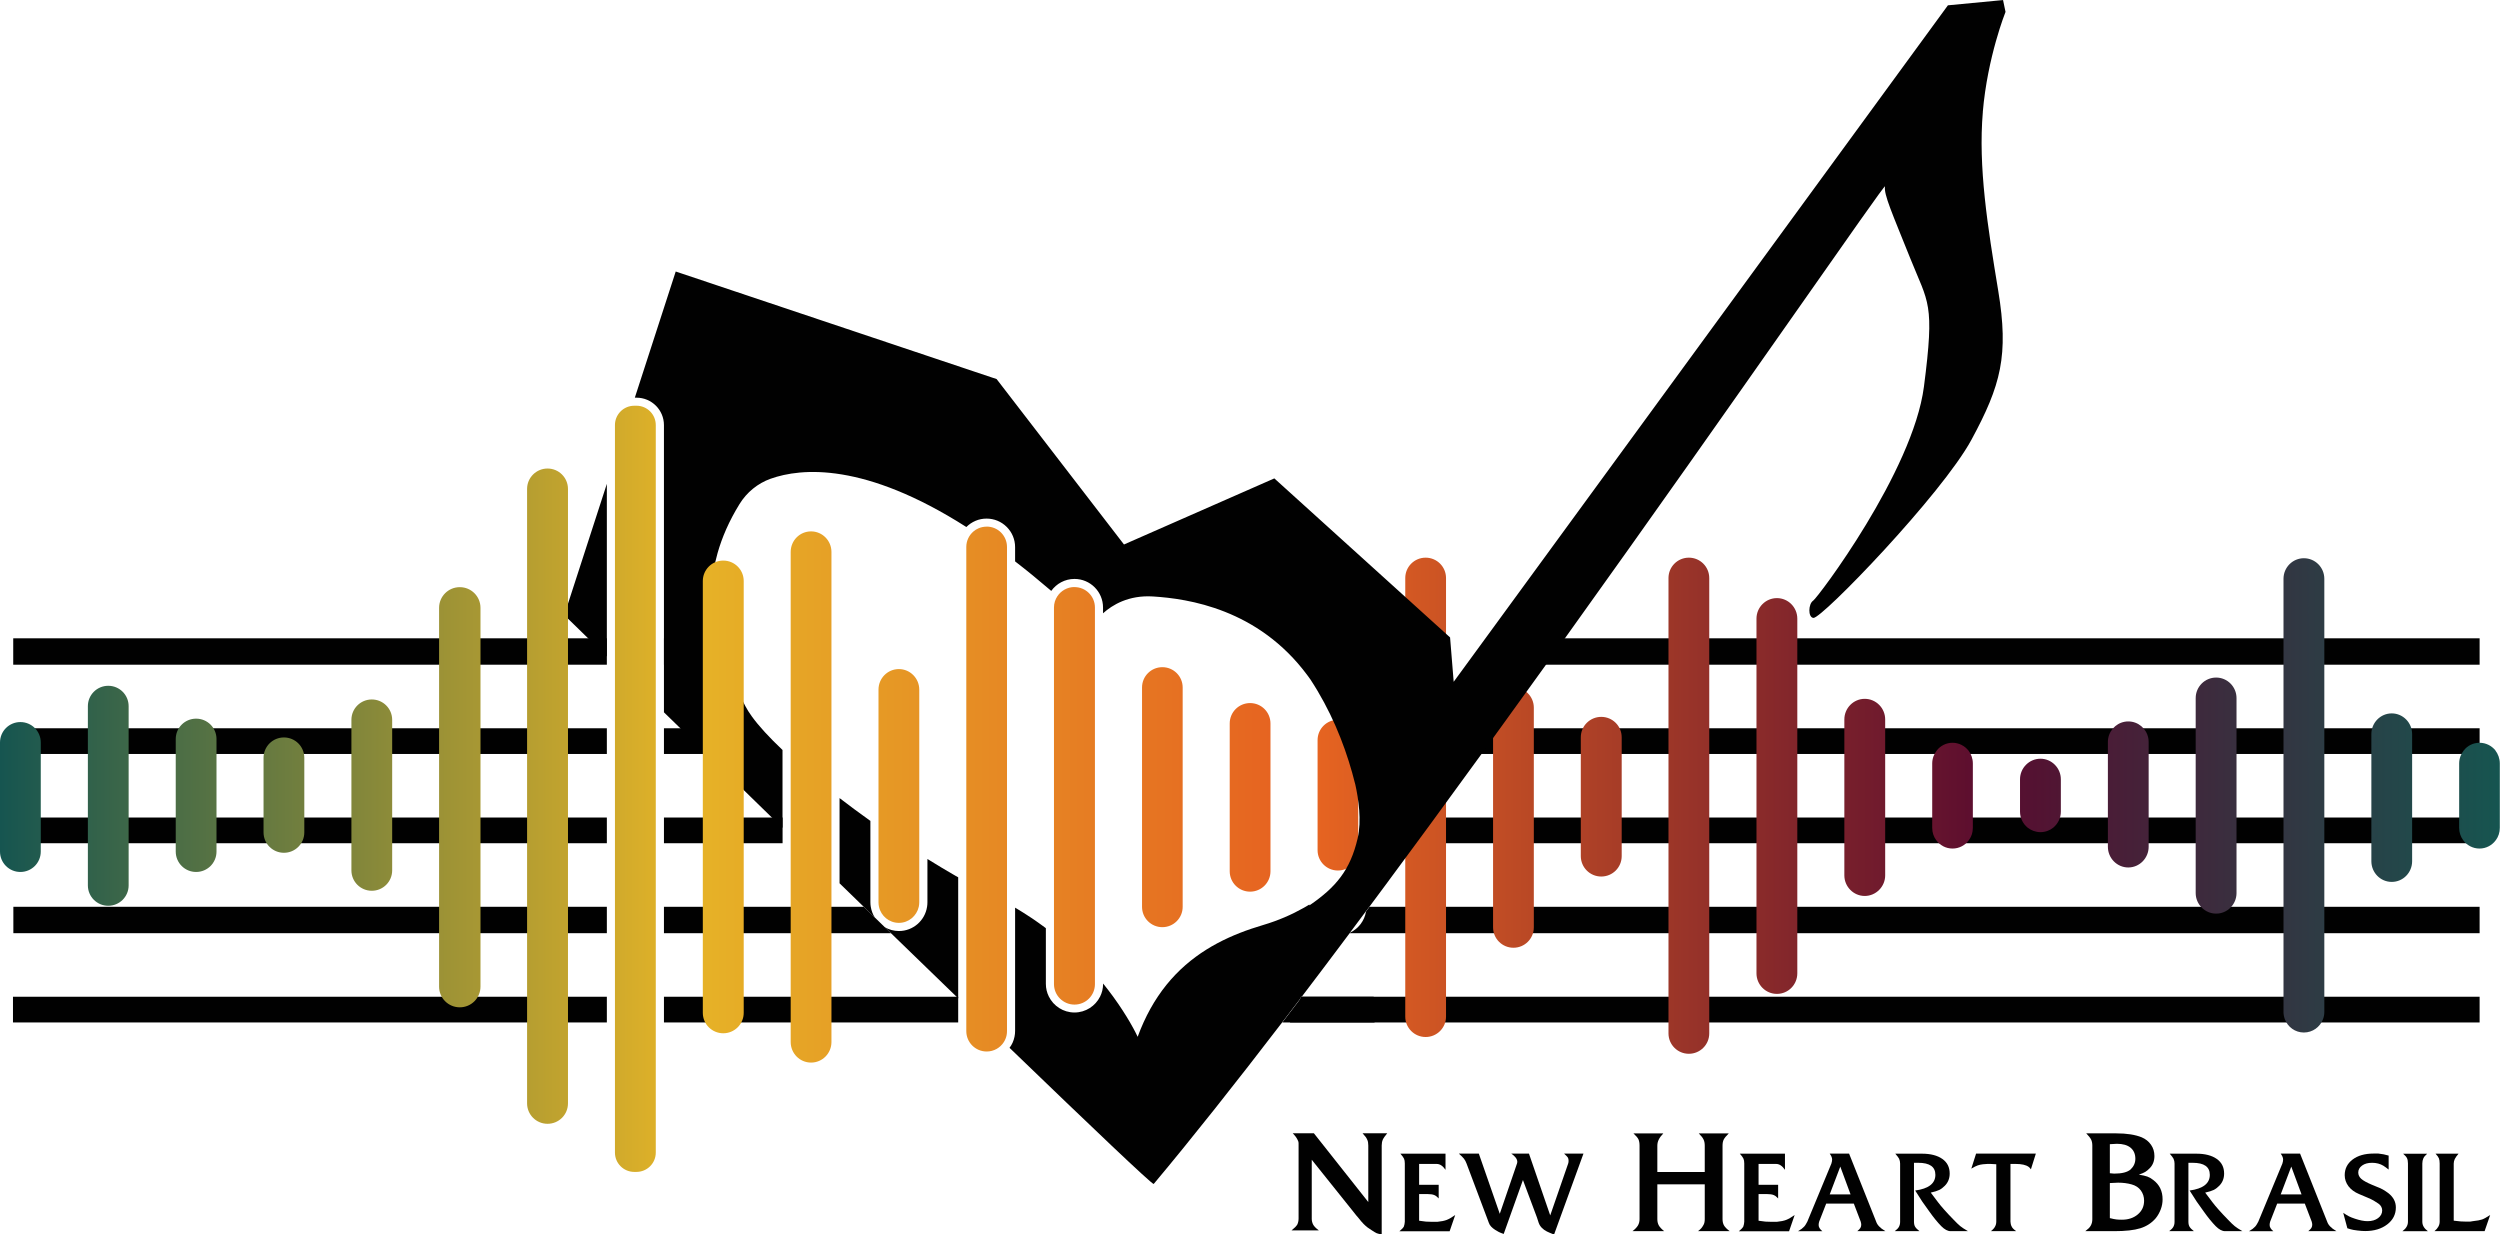 <?xml version="1.0" standalone="no"?>
<!DOCTYPE svg PUBLIC "-//W3C//DTD SVG 1.1//EN" "http://www.w3.org/Graphics/SVG/1.1/DTD/svg11.dtd">
<svg xmlns="http://www.w3.org/2000/svg" xmlns:xlink="http://www.w3.org/1999/xlink" id="Layer_2" data-name="Layer 2" viewBox="0 0 394.91 195" width="394.91" height="195">
  <defs>
    <style>
      .cls-1 {
        fill: url(#linear-gradient-2);
      }

      .cls-2, .cls-3 {
        fill: #010101;
      }

      .cls-2, .cls-4 {
        fill-rule: evenodd;
      }

      .cls-4 {
        fill: url(#linear-gradient);
      }
    </style>
    <linearGradient id="linear-gradient" x1="208.13" y1="127.28" x2="394.91" y2="127.28" gradientUnits="userSpaceOnUse">
      <stop offset="0" stop-color="#e66421"/>
      <stop offset=".57" stop-color="#590c2f"/>
      <stop offset="1" stop-color="#165550"/>
    </linearGradient>
    <linearGradient id="linear-gradient-2" x1="0" y1="124.6" x2="200.69" y2="124.6" gradientUnits="userSpaceOnUse">
      <stop offset="0" stop-color="#165550"/>
      <stop offset=".54" stop-color="#e6b427"/>
      <stop offset="1" stop-color="#e66421"/>
    </linearGradient>
  </defs>
  <g id="Camada_1" data-name="Camada 1">
    <g>
      <path class="cls-2" d="M243.08,100.83h148.61v4.17h-148.61v-4.17Z"/>
      <path class="cls-2" d="M222.93,129.14h168.76v4.06h-168.76v-4.06Z"/>
      <path class="cls-2" d="M228.63,115.04h163.06v4.06h-163.06v-4.06Z"/>
      <path class="cls-2" d="M391.69,143.24v4.17h-178.46s.05-.07.08-.11c1.29-.63,2.23-1.85,2.47-3.31,0,0,.37-.5.55-.75h175.35Z"/>
      <path class="cls-2" d="M391.69,157.45v4.06h-189.13c.94-1.23,1.89-2.48,2.85-3.73l.15-.33h186.13Z"/>
      <g>
        <rect class="cls-3" x="2.05" y="157.45" width="93.81" height="4.06"/>
        <rect class="cls-3" x="104.88" y="157.45" width="46.48" height="4.06"/>
      </g>
      <path class="cls-2" d="M151.01,138.38c.12.07.23.13.35.2v19.12c-.08-.08-.17-.16-.25-.24-.03-.03-.06-.06-.09-.09-3.33-3.22-6.78-6.57-10.27-9.95-.33-.32-.65-.63-.98-.95.66.38,1.42.6,2.23.6,2.24,0,4.1-1.65,4.44-3.81.04-.23.06-.48.06-.72v-6.85c1.51.94,3.02,1.84,4.52,2.71Z"/>
      <path class="cls-2" d="M138.16,144.91c-.57-.56-1.15-1.11-1.72-1.67-1.27-1.24-2.55-2.48-3.82-3.71v-13.46c1.5,1.15,3.06,2.31,4.67,3.46.07.05.13.09.2.14v12.85c0,.24.02.49.06.72.1.6.31,1.17.62,1.67Z"/>
      <path class="cls-2" d="M95.86,76.42v27.3c-1.11-1.08-2.1-2.05-2.96-2.89-2.4-2.34-3.76-3.67-3.76-3.67l6.72-20.73Z"/>
      <g>
        <rect class="cls-3" x="2.11" y="115.04" width="93.75" height="4.06"/>
        <rect class="cls-3" x="104.88" y="115.04" width="11.81" height="4.06"/>
      </g>
      <path class="cls-2" d="M217.12,161.51h0s-13.35,0-13.35,0l1.01-2.29.64-1.44.15-.33h11.42v2.46c0,.53.04,1.1.14,1.6Z"/>
      <rect class="cls-3" x="2.11" y="143.24" width="93.75" height="4.17"/>
      <path class="cls-2" d="M140.74,147.41h-35.86v-4.17h31.57s3.97,3.85,4.29,4.17Z"/>
      <g>
        <rect class="cls-3" x="2.11" y="129.14" width="93.75" height="4.06"/>
        <rect class="cls-3" x="104.88" y="129.14" width="18.74" height="4.06"/>
      </g>
      <g>
        <rect class="cls-3" x="2.09" y="100.83" width="93.77" height="4.17"/>
        <rect class="cls-3" x="104.88" y="100.83" width="3.05" height="4.17"/>
      </g>
      <path class="cls-2" d="M205.55,157.45l-.15.33c.08-.11.17-.22.25-.33h-.1Z"/>
      <path class="cls-4" d="M336.19,113.96h0c-1.56,0-2.87,1.13-3.16,2.62-.05.21-.06.43-.06.64v16.54c0,1.8,1.45,3.27,3.22,3.27s3.22-1.47,3.22-3.27v-16.54c0-.21-.02-.43-.06-.64-.29-1.49-1.59-2.62-3.16-2.62ZM377.81,112.69c-1.78,0-3.22,1.47-3.22,3.27v20.08c0,1.8,1.43,3.27,3.22,3.27s3.22-1.47,3.22-3.27v-20.08c0-1.8-1.45-3.27-3.22-3.27ZM363.93,88.18h0c-1.77,0-3.22,1.45-3.22,3.25v68.42c0,.41.08.79.21,1.14.46,1.24,1.63,2.11,3.01,2.11s2.56-.87,3.02-2.11c.14-.35.21-.73.21-1.14v-68.42c0-1.8-1.45-3.25-3.23-3.25ZM350.07,107.03c-1.78,0-3.23,1.45-3.23,3.25v30.79c0,1.78,1.45,3.25,3.23,3.25s3.22-1.46,3.22-3.25v-30.79c0-1.8-1.45-3.25-3.22-3.25ZM322.32,119.85h0c-1.78,0-3.23,1.47-3.23,3.25v5.1c0,1.02.46,1.92,1.19,2.53.55.44,1.28.72,2.04.72s1.48-.27,2.03-.72c.73-.61,1.19-1.51,1.19-2.53v-5.1c0-1.78-1.45-3.25-3.22-3.25ZM308.44,117.33s0,0,0,0,0,0,0,0h0ZM308.44,117.33c-1.02,0-1.92.47-2.5,1.22-.44.55-.72,1.27-.72,2.05v10.18c0,.72.23,1.39.62,1.92.58.82,1.53,1.34,2.59,1.34s2-.52,2.59-1.34c.4-.53.62-1.21.62-1.92v-10.18c0-.78-.27-1.49-.7-2.05-.61-.75-1.51-1.22-2.52-1.22ZM394.2,118.55c-.61-.75-1.51-1.22-2.52-1.22-1.02,0-1.92.47-2.5,1.22-.44.55-.72,1.27-.72,2.05v10.18c0,.72.23,1.39.62,1.92.58.82,1.53,1.34,2.59,1.34s2-.52,2.59-1.34c.4-.53.62-1.21.62-1.92v-10.18c0-.78-.27-1.49-.7-2.05ZM391.69,117.33s0,0,0,0,0,0,0,0h0ZM294.56,110.39c-1.77,0-3.22,1.46-3.22,3.26v24.63c0,1.78,1.45,3.25,3.22,3.25s3.23-1.47,3.23-3.25v-24.63c0-1.8-1.45-3.26-3.23-3.26ZM280.69,94.48c-1.78,0-3.23,1.45-3.23,3.25v56.02c0,1.8,1.45,3.25,3.23,3.25s3.22-1.45,3.22-3.25v-56.02c0-1.8-1.45-3.25-3.22-3.25ZM225.2,88.09c-1.78,0-3.22,1.44-3.22,3.22v69.28c0,1.78,1.44,3.22,3.22,3.22s3.22-1.44,3.22-3.22v-69.28c0-1.78-1.44-3.22-3.22-3.22ZM239.07,108.57c-1.78,0-3.22,1.44-3.22,3.22v34.7c0,1.78,1.44,3.22,3.22,3.22s3.22-1.44,3.22-3.22v-34.7c0-1.78-1.44-3.22-3.22-3.22ZM252.94,113.24c-1.78,0-3.23,1.44-3.23,3.23v18.76c0,1.78,1.44,3.23,3.23,3.23s3.23-1.44,3.23-3.23v-18.76c0-1.78-1.44-3.23-3.23-3.23ZM266.78,88.09c-1.78,0-3.22,1.44-3.22,3.22v71.93c0,1.78,1.44,3.22,3.22,3.22s3.22-1.44,3.22-3.22v-71.93c0-1.78-1.44-3.22-3.22-3.22ZM211.34,113.7c-1.78,0-3.21,1.44-3.21,3.21v17.39c0,1.78,1.44,3.21,3.21,3.21s3.21-1.44,3.21-3.21v-17.39c0-1.78-1.44-3.21-3.21-3.21Z"/>
      <g>
        <path class="cls-3" d="M204.04,194.34c.44-.35.74-.66.89-.91.13-.28.2-.6.2-.96v-11.52c0-.28,0-.46-.02-.54-.01-.08-.06-.2-.14-.36-.08-.16-.17-.32-.28-.47-.11-.15-.27-.34-.48-.56h3.34l8.59,10.86v-8.93c0-.37-.05-.66-.14-.86-.09-.21-.18-.37-.27-.49-.09-.12-.25-.32-.49-.58h3.89c-.35.42-.59.76-.7,1.01-.11.25-.17.56-.17.92v14.06c-.4-.08-.66-.16-.8-.21-.14-.06-.41-.22-.82-.49-.24-.16-.45-.3-.62-.42s-.37-.31-.61-.54c-.23-.23-.53-.58-.88-1.03-.1-.1-.19-.21-.28-.32-.14-.17-.24-.3-.3-.38l-6.74-8.42v9.33c0,.31.07.61.21.89.14.28.45.6.91.94h-4.32Z"/>
        <path class="cls-3" d="M221.07,194.48c.35-.28.58-.53.69-.73.03-.1.07-.23.1-.37.03-.15.05-.28.05-.39v-9.2c0-.32-.04-.57-.12-.75-.08-.18-.27-.45-.58-.8h7.13v2.55c-.42-.62-.88-.93-1.4-.93h-2.77v3.29h3.09v2.16c-.23-.26-.46-.44-.71-.54s-.59-.15-1.03-.15h-1.35v4.21c.47.07.84.11,1.09.14.25.02.55.03.89.03h.91c.62-.06,1.11-.16,1.47-.3.36-.14.81-.4,1.34-.77l-.88,2.56h-7.93Z"/>
        <path class="cls-3" d="M230.46,182.23h3.14l3.31,9.51,2.73-7.97.04-.22c0-.45-.32-.89-.95-1.32h2.79l3.36,9.76,2.84-8.21c.04-.12.06-.26.06-.41,0-.23-.04-.4-.12-.53-.08-.12-.28-.33-.59-.61h3.06l-4.64,12.77-.24-.08c-.16-.07-.31-.13-.46-.19-.15-.06-.29-.12-.44-.2-.32-.16-.59-.36-.81-.59-.23-.24-.39-.5-.49-.8l-.27-.83-2.21-5.91-3.04,8.52c-.35-.12-.61-.23-.77-.31-.16-.08-.35-.2-.57-.33-.53-.34-.87-.71-1-1.1l-.22-.59-3.31-8.8c-.1-.28-.24-.54-.41-.76-.07-.09-.18-.21-.33-.36-.15-.15-.3-.29-.45-.42Z"/>
        <path class="cls-3" d="M257.87,194.48c.4-.3.68-.6.86-.89.17-.29.26-.62.26-1v-11.6c0-.43-.06-.76-.17-1.01-.11-.24-.38-.56-.79-.94h4.71c-.34.36-.58.68-.72.98-.15.3-.22.62-.22.96v4.15h7.49v-4.15c0-.39-.06-.71-.19-.98-.13-.27-.38-.59-.75-.96h4.73c-.4.39-.66.71-.79.96s-.19.59-.19.98v11.6c0,.4.08.74.24,1.01.16.27.45.56.88.88h-4.99c.23-.17.4-.32.51-.45.11-.13.24-.31.36-.54.13-.23.19-.53.19-.9v-5.5h-7.49v5.5c0,.39.08.72.23.99.15.27.43.57.84.9h-4.99Z"/>
        <path class="cls-3" d="M274.69,194.48c.35-.28.58-.53.69-.73.03-.1.07-.23.1-.37.03-.15.05-.28.05-.39v-9.2c0-.32-.04-.57-.12-.75-.08-.18-.27-.45-.58-.8h7.13v2.55c-.42-.62-.88-.93-1.4-.93h-2.77v3.29h3.09v2.16c-.23-.26-.46-.44-.71-.54s-.59-.15-1.03-.15h-1.35v4.21c.47.07.84.11,1.09.14.25.02.55.03.89.03h.91c.62-.06,1.11-.16,1.47-.3.36-.14.81-.4,1.34-.77l-.88,2.56h-7.93Z"/>
        <path class="cls-3" d="M284.03,194.48c.26-.15.45-.27.56-.36.11-.09.25-.21.41-.37.09-.1.18-.22.26-.36s.16-.27.23-.41l3.8-9.17c.08-.24.12-.46.12-.66,0-.12-.03-.25-.08-.39-.05-.14-.15-.31-.3-.53h3.06l4.28,10.75c.09.27.25.53.48.76.11.11.24.23.38.34.14.11.34.24.59.39h-4.43c.23-.18.38-.35.48-.49.09-.15.14-.32.14-.51,0-.16-.03-.32-.08-.49l-1.09-2.85h-4.37l-1.11,2.85c-.05.17-.08.35-.08.53,0,.33.19.65.58.97h-3.82ZM290.7,184.28l-1.67,4.39h3.29l-1.62-4.39Z"/>
        <path class="cls-3" d="M299.3,194.48c.32-.24.54-.46.66-.68.12-.22.19-.48.19-.78v-9.22c0-.26-.05-.51-.16-.76-.07-.11-.14-.22-.21-.32-.07-.1-.2-.26-.39-.48h4.21c1.37,0,2.44.28,3.22.83.78.55,1.16,1.32,1.16,2.31,0,.77-.26,1.42-.78,1.94-.29.29-.58.51-.87.65-.28.14-.73.28-1.34.42l1.14,1.51c.24.32.56.71.97,1.17.45.51.94,1.03,1.46,1.56.46.49.83.84,1.1,1.06.27.22.67.48,1.21.79h-2.75c-.45,0-.94-.26-1.46-.78-.61-.62-1.23-1.39-1.87-2.29-.43-.58-.81-1.11-1.14-1.6-.26-.38-.63-.97-1.12-1.75,2.13-.29,3.19-1.12,3.19-2.48,0-1.27-.9-1.9-2.7-1.9h-.68v9.3c0,.33.06.6.18.8.12.2.35.44.69.7h-3.91Z"/>
        <path class="cls-3" d="M311.4,184.59l.75-2.36h9.44l-.78,2.48c-.14-.19-.25-.32-.36-.39-.43-.31-1.12-.46-2.05-.46h-.82v9.11c0,.09.02.22.05.38.03.16.08.29.14.39.09.22.32.46.7.73h-3.97c.34-.27.55-.51.65-.73.12-.21.19-.47.19-.76v-9.07l-.9-.05h-.5c-.15,0-.38.02-.7.05-.31.04-.59.09-.83.18-.24.08-.57.25-.99.5Z"/>
        <path class="cls-3" d="M329.4,194.48c.25-.19.44-.35.57-.48.13-.14.23-.28.32-.44.15-.29.22-.61.22-.96v-11.64c0-.37-.06-.69-.19-.95-.13-.26-.39-.59-.77-.98h4.74c1.66,0,2.99.21,4.01.62.63.27,1.12.66,1.48,1.18.36.51.54,1.11.54,1.78,0,.8-.26,1.46-.79,1.97-.2.21-.42.39-.66.54-.24.14-.58.29-1.01.43.57.09,1.01.19,1.33.3.31.11.63.29.94.54.99.74,1.48,1.76,1.48,3.06,0,.53-.09,1.05-.28,1.56-.19.51-.45.99-.79,1.41-.64.76-1.46,1.29-2.44,1.6-.99.31-2.36.46-4.14.46h-4.54ZM333.28,180.74v4.59c.3.04.53.06.69.06,1.22,0,2.08-.22,2.59-.66.5-.47.75-1.04.75-1.69,0-.74-.25-1.32-.75-1.74-.5-.41-1.22-.62-2.15-.62l-1.12.06ZM333.28,186.89v5.53c.46.11.8.19,1.04.21.24.03.53.04.87.04,1.01,0,1.85-.28,2.51-.84.66-.56.99-1.28.99-2.16,0-.61-.17-1.15-.51-1.62-.34-.46-.83-.79-1.47-.96-.64-.18-1.35-.27-2.13-.27l-1.29.06Z"/>
        <path class="cls-3" d="M342.65,194.48c.32-.24.54-.46.66-.68.12-.22.19-.48.19-.78v-9.22c0-.26-.05-.51-.16-.76-.07-.11-.14-.22-.21-.32-.07-.1-.2-.26-.39-.48h4.21c1.37,0,2.44.28,3.22.83.78.55,1.16,1.32,1.16,2.31,0,.77-.26,1.42-.78,1.94-.29.29-.58.51-.87.65-.28.14-.73.28-1.34.42l1.14,1.51c.24.32.56.71.97,1.17.45.51.94,1.03,1.46,1.56.46.49.83.84,1.1,1.06.27.22.67.48,1.21.79h-2.75c-.45,0-.94-.26-1.46-.78-.61-.62-1.23-1.39-1.87-2.29-.43-.58-.81-1.11-1.14-1.6-.26-.38-.63-.97-1.12-1.75,2.13-.29,3.19-1.12,3.19-2.48,0-1.27-.9-1.9-2.7-1.9h-.68v9.3c0,.33.06.6.18.8.12.2.35.44.69.7h-3.91Z"/>
        <path class="cls-3" d="M355.27,194.48c.26-.15.45-.27.56-.36.11-.09.25-.21.41-.37.09-.1.18-.22.26-.36s.16-.27.23-.41l3.8-9.17c.08-.24.12-.46.12-.66,0-.12-.03-.25-.08-.39-.05-.14-.15-.31-.3-.53h3.06l4.28,10.75c.09.27.25.53.48.76.11.11.24.23.38.34.14.11.34.24.59.39h-4.43c.23-.18.38-.35.48-.49.09-.15.14-.32.14-.51,0-.16-.03-.32-.08-.49l-1.09-2.85h-4.37l-1.11,2.85c-.05.17-.08.35-.08.53,0,.33.19.65.58.97h-3.82ZM361.94,184.28l-1.67,4.39h3.29l-1.62-4.39Z"/>
        <path class="cls-3" d="M370.12,191.57c.39.26.71.45.94.57.24.12.54.24.93.37.38.13.74.22,1.07.29.33.07.64.1.94.1.67,0,1.22-.16,1.65-.48.43-.32.65-.73.65-1.22,0-.2-.05-.39-.14-.57-.09-.18-.24-.35-.45-.5-.21-.15-.46-.31-.75-.48-.29-.16-.59-.31-.89-.43l-1.44-.61c-.71-.3-1.26-.71-1.66-1.23-.39-.53-.59-1.11-.59-1.74,0-1.03.42-1.85,1.25-2.48.83-.62,1.93-.94,3.3-.94h.77c.44.06.71.09.82.12.11.02.38.09.8.2v2.21c-.14-.12-.28-.23-.43-.33-.14-.1-.28-.19-.41-.28-.5-.3-1.09-.46-1.77-.46s-1.17.14-1.58.43c-.4.29-.61.65-.61,1.1,0,.38.16.72.47,1,.31.28.87.59,1.67.93l1.4.58c.38.18.78.42,1.2.74.8.63,1.2,1.38,1.2,2.27,0,1.09-.45,1.98-1.36,2.68-.91.7-2.07,1.05-3.48,1.05-.23,0-.42,0-.56-.02-.14-.01-.37-.04-.69-.07-.32-.04-.53-.07-.62-.09-.27-.05-.59-.14-.95-.26l-.66-2.46Z"/>
        <path class="cls-3" d="M379.5,194.48c.58-.42.87-.92.87-1.49v-9.2c0-.35-.05-.63-.15-.84-.1-.21-.31-.44-.61-.7h3.79c-.28.24-.48.48-.59.71-.11.24-.17.52-.17.83v9.2c0,.57.29,1.06.87,1.49h-3.99Z"/>
        <path class="cls-3" d="M384.55,194.48c.55-.45.83-.95.83-1.49v-9.2c0-.34-.04-.61-.12-.81-.08-.2-.25-.44-.53-.74h3.63c-.28.33-.48.61-.59.84-.11.23-.17.47-.17.72v9.02c.45.06.81.1,1.08.12.27.02.54.03.82.03h.7c.19-.03.33-.06.42-.07.67-.07,1.16-.16,1.47-.27.31-.11.73-.35,1.27-.71l-.88,2.56h-7.93Z"/>
      </g>
      <path class="cls-2" d="M313.21,17.7c.74-8.73,3.59-15.82,3.59-15.82l-.39-1.87-8.71.83-78.07,106.86-.57-7.01-2.9-2.62-6.44-5.83-18.42-16.67-23.75,10.44-20.12-26.13-50.69-16.99-6.46,19.93h.27c2.39,0,4.33,1.94,4.33,4.33v45.37c.84.82,1.7,1.66,2.59,2.52.74.73,1.5,1.46,2.27,2.22.42.41.85.83,1.28,1.25.2.2.4.39.61.59,1.88,1.83,3.84,3.74,5.84,5.69.43.41.85.83,1.28,1.25,1.05,1.02,2.11,2.06,3.18,3.1.56.54,1.12,1.09,1.68,1.63v-12.3c-2.09-1.98-3.76-3.79-4.86-5.32-.41-.57-.75-1.11-1-1.59-.09-.18-.19-.36-.28-.55-2.57-4.99-6.61-12.63-4.49-22.19.11-.48.23-.96.37-1.45.7-2.47,1.81-5.06,3.47-7.75,1.14-1.85,2.87-3.27,4.92-4,4.84-1.72,14.83-2.62,30.91,7.63.41-.41.89-.74,1.45-.98.56-.24,1.14-.35,1.75-.35,1.2,0,2.33.47,3.18,1.32.85.85,1.32,1.98,1.32,3.18v2.26c1.84,1.42,3.74,2.97,5.71,4.66.82-1.14,2.16-1.89,3.67-1.89,2.49,0,4.51,2.02,4.51,4.51v.92c1.45-1.31,4.03-2.9,7.89-2.66,5.55.35,16.62,1.96,24.39,12.45.16.22.32.44.48.66,3.17,4.83,5.24,9.91,6.59,14.71.18.65.35,1.3.51,1.93.48,2.16,1.01,5.65.36,8.46-1.16,4.98-3.4,7.71-7.62,10.59v-.14c-.19.12-.37.23-.57.34-.12.07-.24.14-.35.2-1.86,1.05-4,1.99-6.36,2.69-1.24.37-2.49.78-3.73,1.27-4.77,1.88-9.44,4.82-12.93,10.04-.82,1.22-1.57,2.57-2.25,4.06-.33.73-.65,1.5-.94,2.3,0,0-.39-.87-1.22-2.3-.63-1.08-1.51-2.48-2.66-4.06-.48-.66-1.01-1.35-1.58-2.06v.06c0,.72-.17,1.39-.47,2-.74,1.49-2.28,2.52-4.05,2.52s-3.31-1.03-4.05-2.52c-.3-.6-.47-1.28-.47-2v-8.8s-.08-.06-.12-.09c-.12-.09-.25-.19-.38-.28-.13-.1-.26-.19-.39-.28-.09-.06-.17-.13-.26-.19-.24-.17-.48-.34-.73-.51-.09-.06-.19-.13-.28-.19-.09-.06-.19-.13-.29-.19-.22-.15-.44-.29-.66-.43-.13-.08-.26-.17-.39-.25-.13-.08-.27-.17-.4-.25-.14-.08-.27-.17-.41-.25-.14-.08-.28-.17-.41-.25-.05-.03-.09-.05-.14-.08v19.48c0,.3-.03.6-.09.89-.13.66-.4,1.26-.79,1.77,12.87,12.41,22.42,21.51,22.77,21.51,6.03-7.2,12.94-15.93,20.31-25.55.94-1.23,1.89-2.48,2.85-3.73l.15-.33h.1c2.09-2.74,4.2-5.55,6.34-8.4h0s.02-.03.02-.03c.4-.54.8-1.07,1.21-1.61.03-.04.05-.07.08-.11,0,0,0,0-.01,0l2.49-3.34s0,.02,0,.02c.18-.25.37-.5.55-.74,1.01-1.35,2.02-2.71,3.03-4.08l.07-.1h0c.09-.13.19-.25.28-.38,1.35-1.82,2.7-3.65,4.05-5.49.79-1.08,1.59-2.17,2.39-3.25.2-.27.39-.54.59-.81,2.44-3.33,4.89-6.69,7.32-10.04.98-1.35,1.96-2.71,2.94-4.06,2.43-3.36,4.85-6.71,7.24-10.04,1-1.39,2-2.78,2.99-4.17,27.43-38.28,50.64-72.05,50.53-71.34-.2,1.28,1.12,4.19,3.99,11.35,2.86,7.16,3.9,6.91,2.16,20.3-1.74,13.39-16.76,33.31-17.5,33.79-.75.48-.85,2.62.04,2.72,1.32.15,20.31-19.54,24.97-28.15,4.66-8.61,5.91-13.33,4.23-23.52-1.68-10.19-3.18-19.56-2.43-28.28Z"/>
      <path class="cls-1" d="M86.49,74.01c-1.78,0-3.23,1.44-3.23,3.23v97.05c0,1.78,1.44,3.23,3.23,3.23s3.23-1.44,3.23-3.23v-97.05c0-1.78-1.44-3.23-3.23-3.23ZM72.63,92.75c-1.81,0-3.27,1.46-3.27,3.27v59.83c0,1.81,1.46,3.27,3.27,3.27s3.27-1.46,3.27-3.27v-59.83c0-1.81-1.46-3.27-3.27-3.27ZM44.85,116.49c-1.78,0-3.22,1.44-3.22,3.22v11.78c0,1.78,1.44,3.22,3.22,3.22s3.22-1.44,3.22-3.22v-11.78c0-1.78-1.44-3.22-3.22-3.22ZM58.73,110.49h0c-1.78,0-3.22,1.44-3.22,3.22v23.78c0,1.78,1.44,3.22,3.22,3.22h0c1.78,0,3.22-1.44,3.22-3.22v-23.78c0-1.78-1.44-3.22-3.22-3.22ZM3.22,114.06C1.44,114.06,0,115.5,0,117.28v17.24c0,1.78,1.44,3.22,3.22,3.22s3.22-1.44,3.22-3.22v-17.24c0-1.78-1.44-3.22-3.22-3.22ZM17.1,108.33c-1.78,0-3.22,1.44-3.22,3.22v28.31c0,1.78,1.44,3.22,3.22,3.22s3.22-1.44,3.22-3.22v-28.31c0-1.78-1.44-3.22-3.22-3.22ZM30.98,113.52c-1.78,0-3.22,1.44-3.22,3.22v17.78c0,1.78,1.44,3.22,3.22,3.22s3.22-1.44,3.22-3.22v-17.78c0-1.78-1.44-3.22-3.22-3.22ZM183.61,105.39c-1.78,0-3.21,1.44-3.21,3.21v34.65c0,1.78,1.44,3.21,3.21,3.21s3.21-1.44,3.21-3.21v-34.65c0-1.78-1.44-3.21-3.21-3.21ZM100.54,64.09h-.35c-.12,0-.23,0-.34.02-1.52.17-2.71,1.46-2.71,3.03v114.93c0,1.69,1.37,3.05,3.05,3.05h.35c1.68,0,3.05-1.37,3.05-3.05v-114.93c0-1.68-1.37-3.05-3.05-3.05ZM197.47,111.06c-1.78,0-3.22,1.44-3.22,3.22v23.35c0,1.78,1.44,3.22,3.22,3.22s3.22-1.44,3.22-3.22v-23.35c0-1.78-1.44-3.22-3.22-3.22ZM155.85,83.19c-.44,0-.87.09-1.25.25-.31.13-.59.3-.83.51-.69.59-1.13,1.47-1.13,2.45v76.48c0,1.78,1.44,3.22,3.22,3.22,1.13,0,2.12-.58,2.69-1.46.22-.34.38-.72.46-1.12.04-.21.06-.42.06-.64v-76.48c0-.89-.36-1.69-.94-2.28-.58-.58-1.39-.94-2.28-.94ZM169.73,92.73c-1.13,0-2.12.58-2.7,1.45-.34.51-.54,1.12-.54,1.78v59.49c0,.89.36,1.7.95,2.29.58.58,1.39.95,2.29.95,1.79,0,3.23-1.45,3.23-3.23v-59.49c0-1.79-1.45-3.23-3.23-3.23ZM141.99,105.69c-1.78,0-3.22,1.45-3.22,3.25v33.59c0,.25.03.49.08.72.32,1.44,1.6,2.53,3.14,2.53s2.81-1.09,3.14-2.53c.05-.23.08-.47.08-.72v-33.59c0-1.8-1.45-3.25-3.22-3.25ZM128.12,83.94c-1.79,0-3.22,1.45-3.22,3.25v77.41c0,1.79,1.43,3.25,3.22,3.25s3.22-1.46,3.22-3.25v-77.41c0-1.8-1.45-3.25-3.22-3.25ZM114.25,88.55c-1.79,0-3.23,1.45-3.23,3.23v68.21c0,1.79,1.45,3.23,3.23,3.23s3.23-1.45,3.23-3.23v-68.21c0-1.79-1.45-3.23-3.23-3.23Z"/>
    </g>
  </g>
</svg>